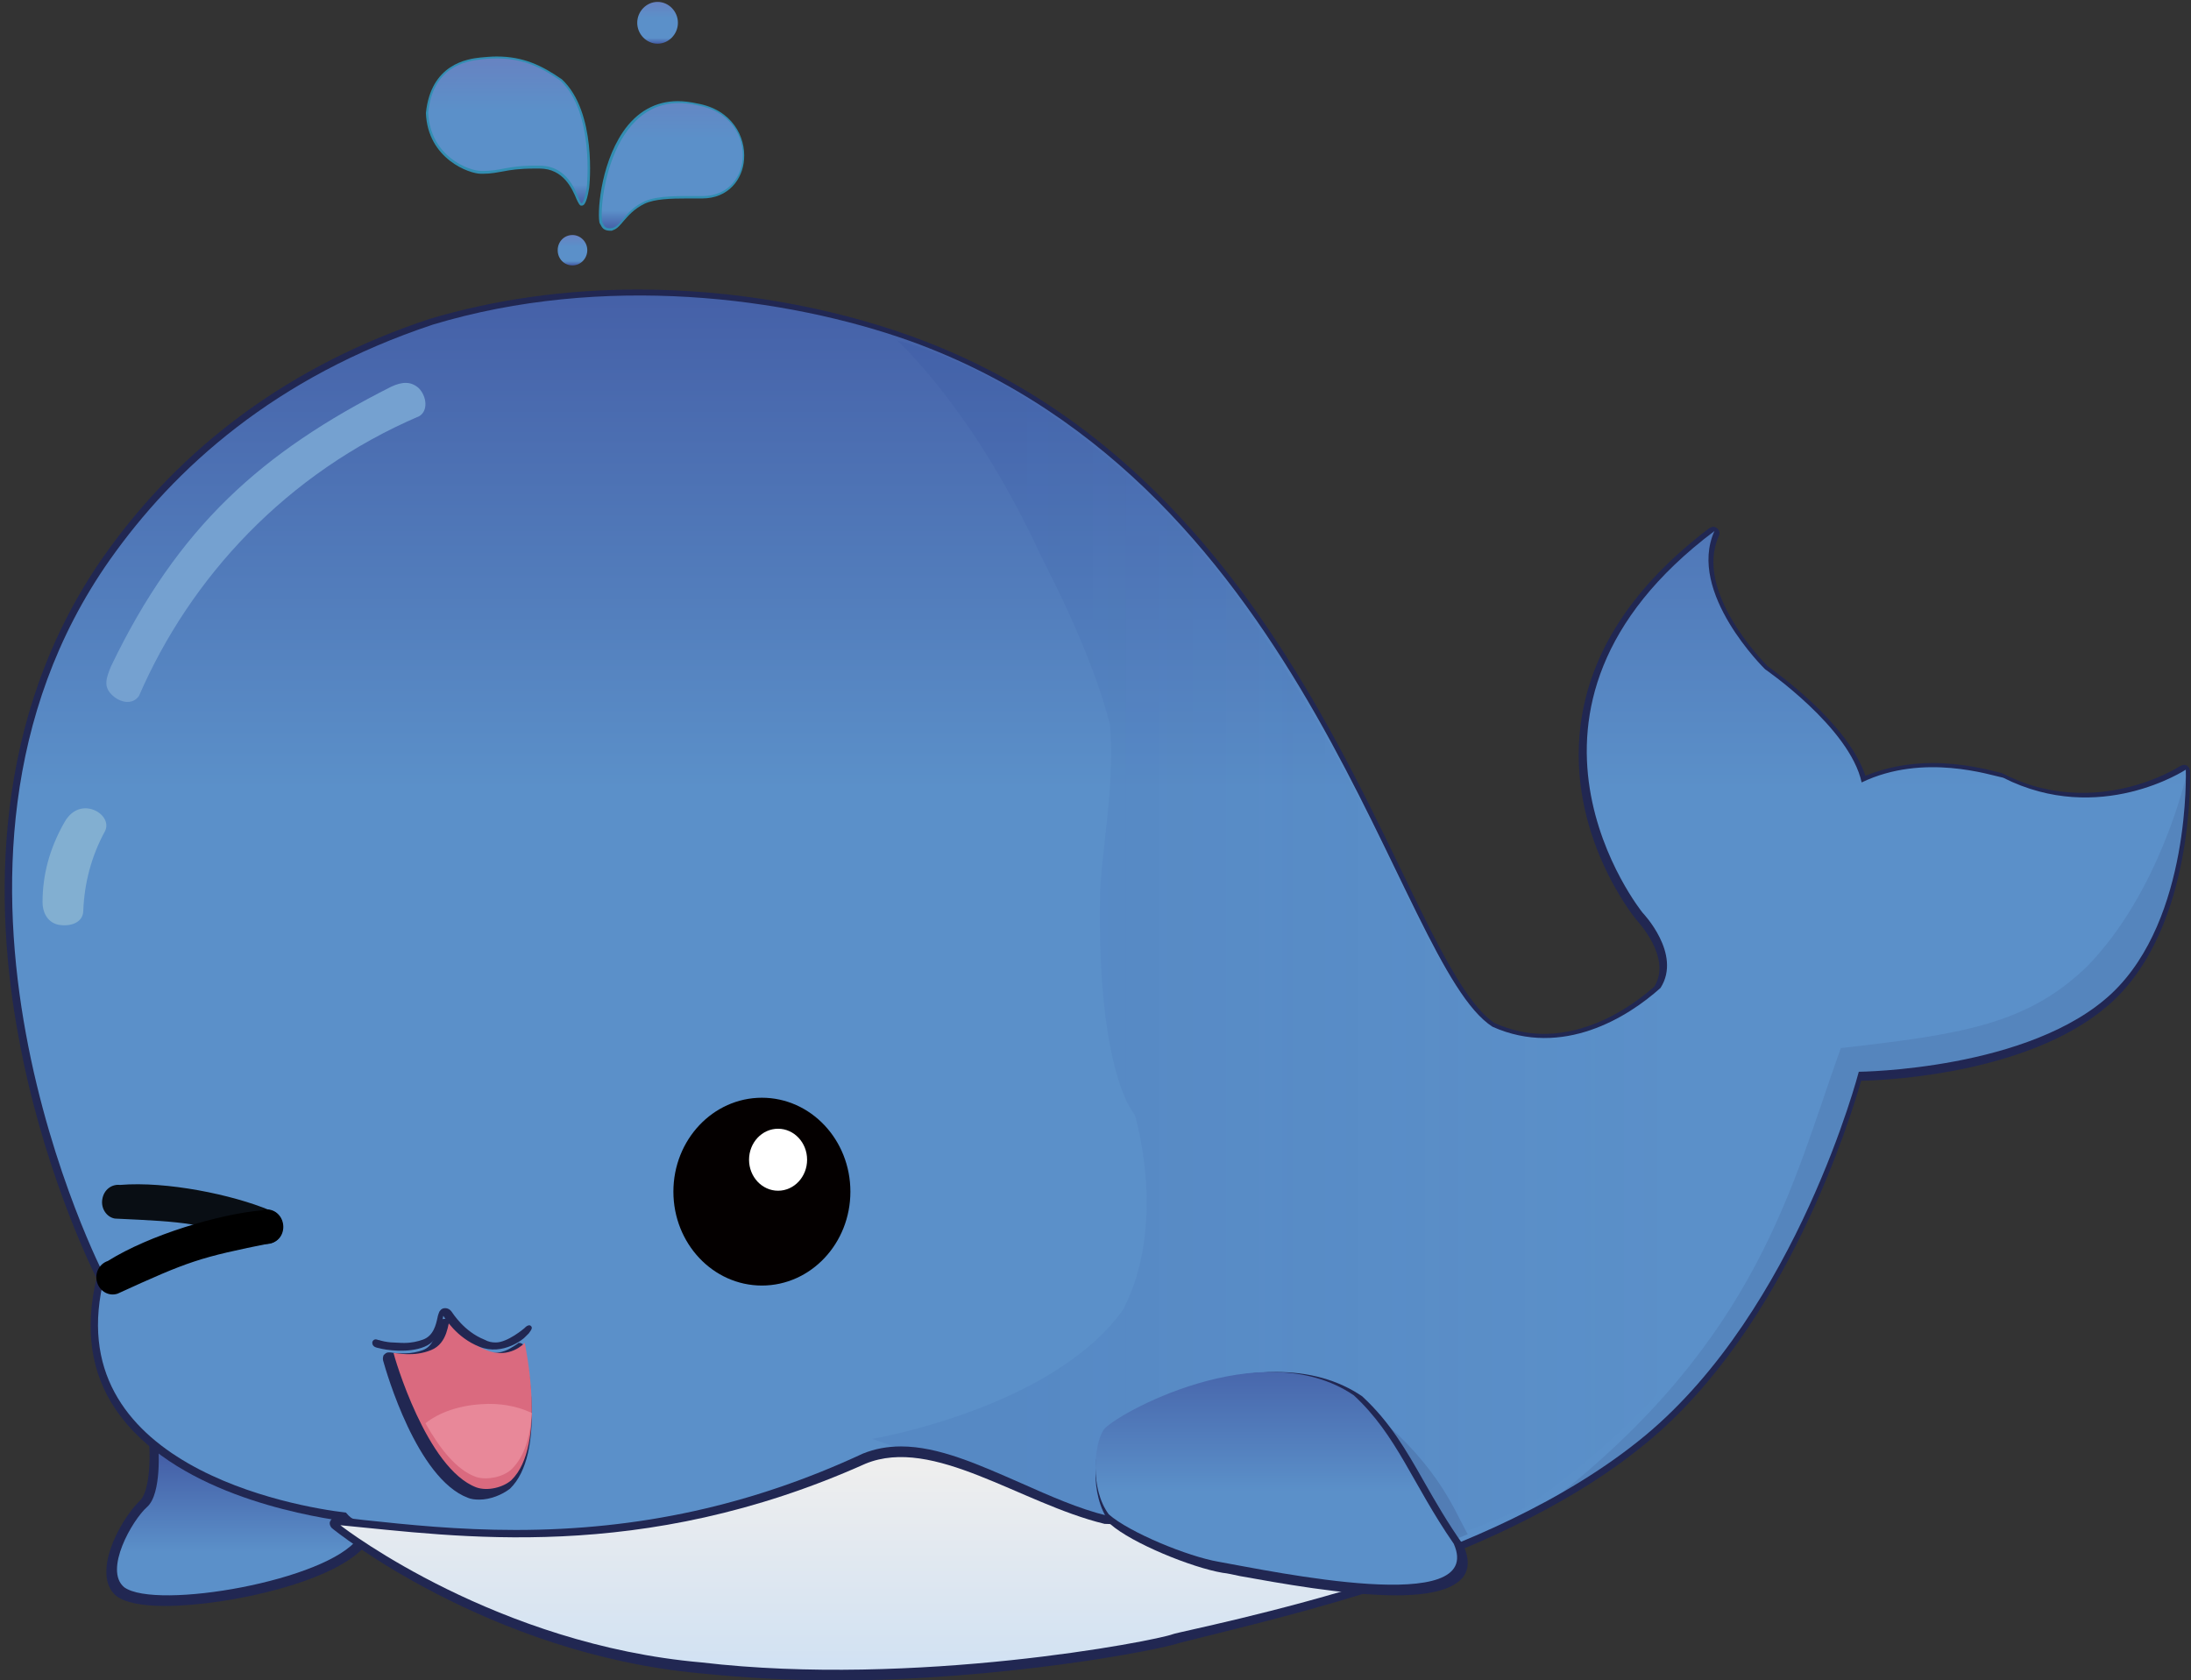 <?xml version="1.0" encoding="UTF-8"?>
<svg width="206px" height="158px" viewBox="0 0 206 158" version="1.1" xmlns="http://www.w3.org/2000/svg" xmlns:xlink="http://www.w3.org/1999/xlink">
    <rect x="0" y="0" width="206" height="158" fill="#333333" stroke="none"/>
    <!-- Generator: Sketch 57.1 (83088) - https://sketch.com -->
    <title>orange-canvas</title>
    <desc>Created with Sketch.</desc>
    <defs>
        <linearGradient x1="50.023%" y1="100.362%" x2="50.023%" y2="0.123%" id="linearGradient-1">
            <stop stop-color="#5B90C9" offset="13%"></stop>
            <stop stop-color="#5B90C9" offset="36%"></stop>
            <stop stop-color="#445EA6" offset="95%"></stop>
        </linearGradient>
        <linearGradient x1="49.997%" y1="100.003%" x2="49.997%" y2="-0.026%" id="linearGradient-2">
            <stop stop-color="#5B90C9" offset="13%"></stop>
            <stop stop-color="#5B90C9" offset="63%"></stop>
            <stop stop-color="#445EA6" offset="100%"></stop>
        </linearGradient>
        <linearGradient x1="-0.008%" y1="49.994%" x2="100.015%" y2="49.994%" id="linearGradient-3">
            <stop stop-color="#1F368E" stop-opacity="0.08" offset="13%"></stop>
            <stop stop-color="#1F368E" stop-opacity="0" offset="84.86%"></stop>
            <stop stop-color="#1F368E" stop-opacity="0" offset="100%"></stop>
        </linearGradient>
        <linearGradient x1="50.034%" y1="-0.194%" x2="50.034%" y2="100.031%" id="linearGradient-4">
            <stop stop-color="#EEEEEE" offset="13%"></stop>
            <stop stop-color="#D0E1F3" offset="95%"></stop>
        </linearGradient>
        <linearGradient x1="50.003%" y1="99.959%" x2="50.003%" y2="0.122%" id="linearGradient-5">
            <stop stop-color="#5B90C9" offset="2%"></stop>
            <stop stop-color="#5B90C9" offset="44%"></stop>
            <stop stop-color="#445EA6" offset="95%"></stop>
        </linearGradient>
        <linearGradient x1="49.944%" y1="100.159%" x2="49.944%" y2="0.189%" id="linearGradient-6">
            <stop stop-color="#445EA6" offset="0%"></stop>
            <stop stop-color="#5B90C9" offset="13%"></stop>
            <stop stop-color="#5B90C9" offset="63%"></stop>
            <stop stop-color="#6882C1" offset="100%"></stop>
        </linearGradient>
        <linearGradient x1="49.857%" y1="100.033%" x2="49.857%" y2="0.035%" id="linearGradient-7">
            <stop stop-color="#445EA6" offset="0%"></stop>
            <stop stop-color="#5B90C9" offset="13%"></stop>
            <stop stop-color="#5B90C9" offset="63%"></stop>
            <stop stop-color="#6882C1" offset="100%"></stop>
        </linearGradient>
        <linearGradient x1="49.925%" y1="99.525%" x2="49.925%" y2="-0.143%" id="linearGradient-8">
            <stop stop-color="#445EA6" offset="0%"></stop>
            <stop stop-color="#5B90C9" offset="13%"></stop>
            <stop stop-color="#5B90C9" offset="63%"></stop>
            <stop stop-color="#6882C1" offset="100%"></stop>
        </linearGradient>
        <linearGradient x1="49.614%" y1="98.728%" x2="49.614%" y2="0.058%" id="linearGradient-9">
            <stop stop-color="#445EA6" offset="0%"></stop>
            <stop stop-color="#5B90C9" offset="13%"></stop>
            <stop stop-color="#5B90C9" offset="63%"></stop>
            <stop stop-color="#6882C1" offset="100%"></stop>
        </linearGradient>
    </defs>
    <g id="Page-1" stroke="none" stroke-width="1" fill="none" fill-rule="evenodd">
        <g id="orange-canvas">
            <path d="M15.512,151 C13.299,151 11.763,150.674 10.949,150.07 C10.317,149.558 10.001,148.767 10.001,147.837 C9.956,145.465 11.853,142.349 13.118,141.14 C14.021,140.349 14.157,137.419 14.021,135.698 C14.021,135.512 14.067,135.326 14.202,135.186 C14.338,135.047 14.518,135 14.654,135 L15.286,135 C15.332,135 15.332,135 15.422,135 C15.919,135.14 16.551,135.186 17.41,135.372 C22.74,136.349 32.814,138.116 34.667,141.977 C35.118,142.953 35.118,143.93 34.621,145 C34.621,145 34.621,145.047 34.576,145.047 C32.001,148.674 21.43,151 15.512,151 L15.512,151 Z" id="Path" fill="#212752" fill-rule="nonzero"></path>
            <path d="M14.888,136 C14.888,136 15.24,140.443 13.833,141.687 C12.425,142.931 9.742,147.641 11.678,149.24 C14.668,151.417 30.81,148.618 33.669,144.619 C36.572,138.932 19.55,136.8 15.46,136" id="Path" fill="url(#linearGradient-1)" fill-rule="nonzero"></path>
            <g id="Group" transform="translate(0, 27)" fill-rule="nonzero">
                <path d="M78.262,129.822 C76.26,129.822 74.258,129.777 72.3,129.688 C52.546,129.51 36.306,118.914 36.128,118.781 C36.083,118.736 34.927,117.979 32.924,116.51 C32.657,116.466 32.479,116.243 32.257,116.021 C28.253,115.442 16.151,113.26 10.901,105.558 C8.498,102.041 7.964,97.901 9.076,93.182 C8.32,91.668 3.915,82.452 1.735,70.432 C-0.534,58.233 -0.89,40.558 9.699,25.377 C17.041,14.914 27.363,7.301 40.399,2.983 C46.539,1.158 53.124,0.223 60.02,0.223 C68.785,0.223 77.862,1.781 85.737,4.63 C112.121,14.158 123.911,38.644 131.742,54.805 C135.124,61.839 137.838,67.404 140.507,69.185 C142.02,69.853 143.533,70.209 145.134,70.209 C150.029,70.209 153.988,67.137 155.546,65.757 C157.236,62.997 153.899,59.568 153.855,59.479 C153.543,59.123 147.314,51.332 148.605,41.182 C149.495,34.281 153.543,28.092 160.707,22.661 C160.84,22.616 160.974,22.527 161.063,22.527 C161.196,22.527 161.33,22.572 161.419,22.661 C161.686,22.839 161.73,23.151 161.597,23.418 C159.283,28.582 165.69,35.127 166.224,35.661 C166.891,36.151 173.698,40.914 175.389,45.945 C177.347,45.144 179.483,44.743 181.707,44.743 C184.51,44.743 186.957,45.366 187.981,45.634 C188.159,45.678 188.292,45.678 188.337,45.767 C188.381,45.767 188.47,45.767 188.47,45.812 C190.873,47.014 193.275,47.548 195.856,47.548 C201.106,47.548 204.932,45.055 204.932,45.055 C205.066,45.01 205.199,44.921 205.288,44.921 C205.422,44.921 205.466,44.921 205.6,44.966 C205.778,45.099 205.911,45.277 205.911,45.545 C205.911,46.123 206.267,59.925 198.748,67.048 C191.584,73.815 177.836,74.572 174.989,74.616 C174.054,77.866 168.048,97.767 154.789,108.675 C139.751,121.096 114.879,125.503 114.613,125.503 C114.79,125.281 96.994,129.822 78.262,129.822 Z" id="Path" fill="#212752"></path>
                <path d="M9.833,93.003 C9.833,93.003 -10.055,54.627 10.322,25.644 C16.418,17.007 25.85,8.459 40.711,3.517 C56.683,-1.291 73.857,0.89 85.603,5.075 C123.467,18.743 131.164,63.664 140.329,69.541 C146.914,72.479 153.054,68.651 156.124,65.89 C158.171,62.685 154.433,58.812 154.433,58.812 C154.433,58.812 138.95,39.668 161.196,22.928 C158.571,28.716 165.957,35.928 165.957,35.928 C165.957,35.928 173.921,41.404 175.033,46.568 C180.862,43.764 187.18,45.901 188.337,46.123 C197.413,50.709 205.511,45.366 205.511,45.366 C205.511,45.366 206,59.346 198.57,66.38 C190.873,73.637 174.766,73.771 174.766,73.771 C174.766,73.771 168.982,96.075 154.7,107.962 C139.617,120.473 114.79,124.658 114.79,124.658 C114.79,124.658 93.212,130.134 72.3,128.976 C52.501,128.798 36.439,118.113 36.439,118.113 C36.439,118.113 35.238,117.312 33.191,115.798 C33.147,115.798 32.88,115.664 32.524,115.219 C27.852,114.685 5.206,110.812 9.833,93.003 Z" id="Path" fill="url(#linearGradient-2)"></path>
                <path d="M148.827,112.503 C167.692,101.151 174.633,75.373 175.078,74.171 C175.122,74.038 191.184,74.038 198.881,66.781 C206.267,59.747 205.511,46.079 205.511,46.079 C205.511,46.079 203.063,56.853 196.256,63.842 C190.606,69.318 184.466,70.253 173.076,71.545 C168.493,84.277 165.423,98.88 145.757,114.195" id="Path" fill="#222752" opacity="0.1"></path>
            </g>
            <path d="M84.326,32 C84.326,32 91.079,37.982 97.385,51.232 C97.877,52.473 102.483,60.671 104.362,68.16 C104.854,73.965 103.467,80.523 103.423,84.334 C103.154,101.084 106.687,104.806 106.687,104.806 C106.687,104.806 109.818,114.91 105.614,123.108 C99.04,132.414 82,135.294 82,135.294 C82,135.294 88.217,137.288 93.36,140.213 C96.714,142.03 98.95,144.201 103.736,144.644 C112.233,145.752 108.208,151.335 111.026,152 C123.19,149.873 131.375,146.549 143.361,141.808 C156.331,132.502 164.202,123.462 171,103.654 C167.467,99.267 156.152,93.684 154.676,93.905 C151.322,96.387 146.313,98.47 140.99,96.697 C138.799,95.634 137.189,93.152 135.713,90.848 C131.867,84.6 127.797,72.325 115.99,55.663 C100.829,35.545 84.326,32 84.326,32 Z" id="Path" fill="url(#linearGradient-3)" fill-rule="nonzero"></path>
            <path d="M78.594,158 C74.083,158 69.705,157.732 65.818,157.331 C45.851,155.501 31.333,143.809 31.199,143.675 C31.02,143.497 30.931,143.185 31.065,143.006 C31.199,142.738 31.377,142.649 31.645,142.649 L31.69,142.649 C32.494,142.694 33.343,142.828 34.191,142.917 C38.346,143.363 43.081,143.854 48.486,143.854 C60.056,143.854 70.688,141.533 81.14,136.669 C82.257,136.223 83.419,136 84.714,136 C88.243,136 91.995,137.696 95.971,139.436 C98.696,140.641 101.376,141.846 104.101,142.515 C106.514,142.56 112.41,144.032 118.217,145.416 C123.399,146.665 128.67,147.915 130.368,147.915 C130.68,147.915 130.948,148.183 130.993,148.406 C131.038,148.718 130.859,149.03 130.636,149.075 C123.533,151.396 116.922,152.957 113.393,153.85 C112.142,154.162 111.07,154.43 110.891,154.475 C109.06,155.144 94.05,158 78.594,158 Z" id="Path" fill="#212752" fill-rule="nonzero"></path>
            <path d="M32,143.408 C42.859,144.437 60.234,147.094 81.377,137.623 C87.759,135.008 95.915,141.351 103.849,143.28 C108.148,143.28 126.454,148.551 130,148.465 C119.894,151.68 110.852,153.437 110.276,153.651 C108.592,154.294 85.986,158.665 65.952,156.308 C46.804,154.637 32.576,143.88 32,143.408 Z" id="Path" fill="url(#linearGradient-4)" fill-rule="nonzero"></path>
            <path d="M128,132 C129.81,134.108 134.336,142.321 136.06,144.561 L136.233,145 C136.793,144.736 137.267,144.561 138,144.253 C138,144.209 137.828,143.99 137.828,143.946 C136.707,141.926 134.983,137.226 128,132 Z" id="Path" fill="#222752" fill-rule="nonzero" opacity="0.15"></path>
            <path d="M131.268,150 C126.492,150 120.036,148.809 116.587,148.191 C115.968,148.059 115.393,147.926 114.951,147.882 C112.076,147.397 106.416,145.103 104.382,143.294 C104.338,143.294 104.338,143.25 104.338,143.162 C102.348,140.471 102.923,136.059 103.851,134.647 C104.603,133.544 112.386,129 119.992,129 C123.087,129 125.829,129.75 128.084,131.294 L128.128,131.338 C130.693,133.721 132.196,136.324 133.921,139.368 C134.982,141.221 136.088,143.162 137.591,145.279 C137.591,145.324 137.635,145.324 137.635,145.412 C138.122,146.515 138.122,147.441 137.635,148.191 C136.751,149.382 134.672,150 131.268,150 Z" id="Path" fill="#212752" fill-rule="nonzero"></path>
            <path d="M103.758,134.446 C104.649,133.108 118.549,125.259 127.282,131.19 C131.381,134.981 132.762,139.486 136.682,145.15 C139.757,152.063 119.619,147.737 114.584,146.845 C111.688,146.354 106.164,144.079 104.248,142.385 C102.466,139.976 102.867,135.784 103.758,134.446 Z" id="Path" fill="url(#linearGradient-5)" fill-rule="nonzero"></path>
            <g id="Group" transform="translate(63, 103)" fill-rule="nonzero">
                <ellipse id="Oval" fill="#040000" cx="8.634" cy="9.043" rx="8.321" ry="8.829"></ellipse>
                <ellipse id="Oval" fill="#FFFFFF" cx="10.155" cy="6.043" rx="2.729" ry="2.914"></ellipse>
            </g>
            <path d="M45.075,141 C44.634,141 44.28,140.955 43.971,140.822 C39.199,138.997 36.328,129.029 36.018,127.916 C35.974,127.738 36.018,127.56 36.062,127.427 C36.195,127.293 36.328,127.16 36.504,127.16 C36.504,127.16 36.548,127.16 36.637,127.16 C36.681,127.16 36.814,127.16 36.99,127.204 C37.255,127.249 37.609,127.249 38.051,127.249 C38.669,127.249 39.288,127.115 39.774,126.937 C40.701,126.581 40.967,125.513 41.099,124.89 C41.143,124.623 41.143,124.534 41.276,124.312 L41.32,124.267 C41.453,124.089 41.629,124 41.806,124 C42.071,124 42.248,124.134 42.38,124.312 C42.513,124.49 43.485,126.181 45.385,126.937 C45.738,127.071 46.136,127.204 46.445,127.204 C47.505,127.204 48.168,126.626 48.301,126.581 C48.477,126.448 48.61,126.403 48.742,126.27 C48.787,126.27 48.787,126.27 48.875,126.27 C49.14,126.314 49.361,126.537 49.361,126.759 C49.538,127.783 51.349,136.683 47.947,139.976 C47.196,140.555 46.092,141 45.075,141 Z" id="Path" fill="#212752" fill-rule="nonzero"></path>
            <path d="M37,127.208 C37.045,127.479 40.085,138.095 44.803,139.857 C45.847,140.219 47.299,139.857 48.07,139.18 C51.473,135.882 49.34,126.394 49.34,126.259 L49.34,126.259 C49.295,126.304 47.889,127.84 45.711,126.937 C43.624,126.123 42.444,124.181 42.308,124 L42.308,124 C42.127,124.316 42.127,126.304 40.539,126.937 C38.905,127.614 37.272,127.208 37,127.208 Z" id="Path" fill="#DA6A7F" fill-rule="nonzero"></path>
            <path d="M49.896,124.657 C49.85,124.612 49.805,124.612 49.759,124.612 C49.578,124.612 49.442,124.746 49.305,124.881 C49.26,124.925 47.716,126.224 46.627,126.224 C46.263,126.224 45.945,126.179 45.537,125.955 C43.63,125.194 42.586,123.493 42.449,123.313 C42.313,123.134 42.131,123 41.859,123 C41.677,123 41.496,123.045 41.36,123.269 L41.314,123.313 C41.269,123.448 41.178,123.627 41.133,123.896 C40.996,124.522 40.769,125.597 39.77,125.955 C39.271,126.134 38.681,126.269 38,126.269 C37.546,126.269 37.182,126.224 36.91,126.224 C36.728,126.224 36.274,126.179 35.775,126.045 C35.684,126 35.639,126 35.593,126 C35.366,125.911 35.139,125.866 35.003,126.179 C34.957,126.672 35.457,126.717 35.639,126.761 C36.274,126.94 38.408,127.254 39.907,126.627 C41.496,126 41.587,124.03 41.677,123.716 L41.677,123.716 C41.814,123.896 42.903,125.776 45.083,126.627 C47.308,127.523 49.305,125.821 49.351,125.731 C49.487,125.597 49.623,125.463 49.714,125.373 C49.941,125.06 50.123,124.836 49.896,124.657 Z" id="Path" fill="#212752" fill-rule="nonzero"></path>
            <path d="M50,132.859 C49.864,134.954 49.367,136.918 48.1,138.141 C47.33,138.883 45.792,139.188 44.796,138.883 C42.896,138.228 41.312,136.133 40,133.82 L40,133.82 C41.267,132.816 43.122,132.161 45.249,132.03 C46.968,131.899 48.552,132.205 49.819,132.772 C49.91,132.772 49.955,132.859 50,132.859 Z" id="Path" fill="#E88899" fill-rule="nonzero"></path>
            <g id="Group" transform="translate(9, 111)" fill="#000000" fill-rule="nonzero">
                <path d="M15.893,5.958 C9.571,3.942 8.649,3.896 1.8,3.575 C1.01,3.438 0.483,2.612 0.615,1.788 L0.615,1.788 C0.746,0.871 1.493,0.321 2.283,0.412 C6.673,0.046 12.863,1.329 16.376,2.796 C17.166,2.933 17.693,3.758 17.561,4.583 L17.561,4.583 C17.429,5.5 16.683,6.05 15.893,5.958 Z" id="Path" opacity="0.9"></path>
                <path d="M16.551,5.867 C9.702,7.242 8.78,7.562 2.063,10.633 C1.273,10.908 0.395,10.45 0.132,9.579 L0.132,9.579 C-0.132,8.754 0.307,7.838 1.141,7.562 C5.093,5.088 11.59,3.163 15.629,2.796 C16.42,2.521 17.298,2.979 17.561,3.85 L17.561,3.85 C17.824,4.721 17.385,5.638 16.551,5.867 Z" id="Path"></path>
            </g>
            <path d="M39.418,39.13 C26.913,44.49 17.892,54.301 13.069,65.429 C12.443,66.337 11.238,66.065 10.478,65.292 L10.478,65.292 C9.719,64.52 9.987,63.748 10.434,62.658 C16.731,49.531 24.635,42.491 36.783,36.359 C37.854,35.86 38.658,35.86 39.373,36.495 L39.373,36.495 C40.132,37.268 40.266,38.63 39.418,39.13 Z" id="Path" fill="#75A1D0" fill-rule="nonzero"></path>
            <path d="M9.885,78.127 C8.578,80.512 7.924,83.066 7.83,85.663 C7.784,86.813 6.522,87.153 5.448,86.94 L5.448,86.94 C4.374,86.685 4,85.663 4,84.854 C4,82.342 4.607,79.873 6.055,77.318 C6.522,76.467 7.363,75.828 8.437,76.041 L8.437,76.041 C9.512,76.254 10.306,77.233 9.885,78.127 Z" id="Path" fill="#82AFD1" fill-rule="nonzero"></path>
            <g id="Group" transform="translate(40, 0)">
                <path d="M17.391,21.696 C16.739,21.696 16.609,21.384 16.478,21.161 C16.478,21.116 16.435,21.116 16.435,21.071 C16.435,21.071 16.435,21.027 16.391,21.027 C16.13,20.268 16.391,15.625 18.565,12.411 C19.87,10.491 21.652,9.509 23.739,9.509 C24.304,9.509 24.957,9.598 25.565,9.732 C28.826,10.312 30.13,12.857 29.957,15 C29.826,16.83 28.522,18.661 26,18.661 L24.522,18.661 C23.087,18.661 21.565,18.705 20.609,19.152 C19.609,19.643 19.087,20.268 18.652,20.759 C18.304,21.161 18.043,21.518 17.609,21.652 C17.565,21.696 17.478,21.696 17.391,21.696 Z" id="Path" fill="#328EB2"></path>
                <path d="M16.652,20.938 C16.217,19.732 17.348,7.946 25.609,9.911 C31.348,10.938 31,18.393 26.087,18.438 C24.043,18.438 21.913,18.348 20.609,18.929 C18.783,19.777 18.478,21.161 17.609,21.429 C16.826,21.562 16.783,21.161 16.652,20.938 Z" id="Path" fill="url(#linearGradient-6)"></path>
                <path d="M14.696,19.33 C14.652,19.33 14.609,19.33 14.609,19.33 C14.478,19.286 14.391,19.107 14.217,18.75 C13.826,17.812 13,15.848 10.739,15.848 C10.739,15.848 10.435,15.848 10.304,15.848 C8.783,15.848 8,15.982 7.304,16.116 C6.739,16.205 6.217,16.339 5.391,16.339 L5.217,16.339 C4.13,16.339 0.217,14.955 0.043,10.625 C0.522,6.027 3.913,5.536 5.217,5.402 C5.739,5.357 6.217,5.312 6.696,5.312 C9.217,5.312 10.957,6.161 12.826,7.455 C16.13,10.536 15.435,17.411 15.391,17.679 C15.13,19.33 14.826,19.33 14.696,19.33 C14.696,19.33 14.696,19.33 14.696,19.33 Z" id="Path" fill="#328EB2"></path>
                <path d="M15.174,17.589 C15.174,17.589 15.913,10.58 12.696,7.589 C10.391,5.982 8.435,5.223 5.217,5.58 C3.739,5.759 0.696,6.295 0.261,10.58 C0.435,14.777 4.174,16.071 5.217,16.071 C7.217,16.116 7.478,15.536 10.696,15.58 C13.826,15.536 14.391,19.018 14.652,19.107 C14.913,19.196 15.174,17.589 15.174,17.589 Z" id="Path" fill="url(#linearGradient-7)"></path>
                <path d="M21.826,0.179 C22.87,0.179 23.739,1.071 23.739,2.143 C23.739,3.214 22.87,4.107 21.826,4.107 C20.783,4.107 19.913,3.214 19.913,2.143 C19.913,1.071 20.783,0.179 21.826,0.179 Z" id="Path" fill="url(#linearGradient-8)"></path>
                <path d="M13.826,22.098 C14.565,22.098 15.217,22.723 15.217,23.527 C15.217,24.286 14.609,24.955 13.826,24.955 C13.043,24.955 12.435,24.33 12.435,23.527 C12.435,22.723 13.043,22.098 13.826,22.098 Z" id="Path" fill="url(#linearGradient-9)"></path>
            </g>
        </g>
    </g>
</svg>